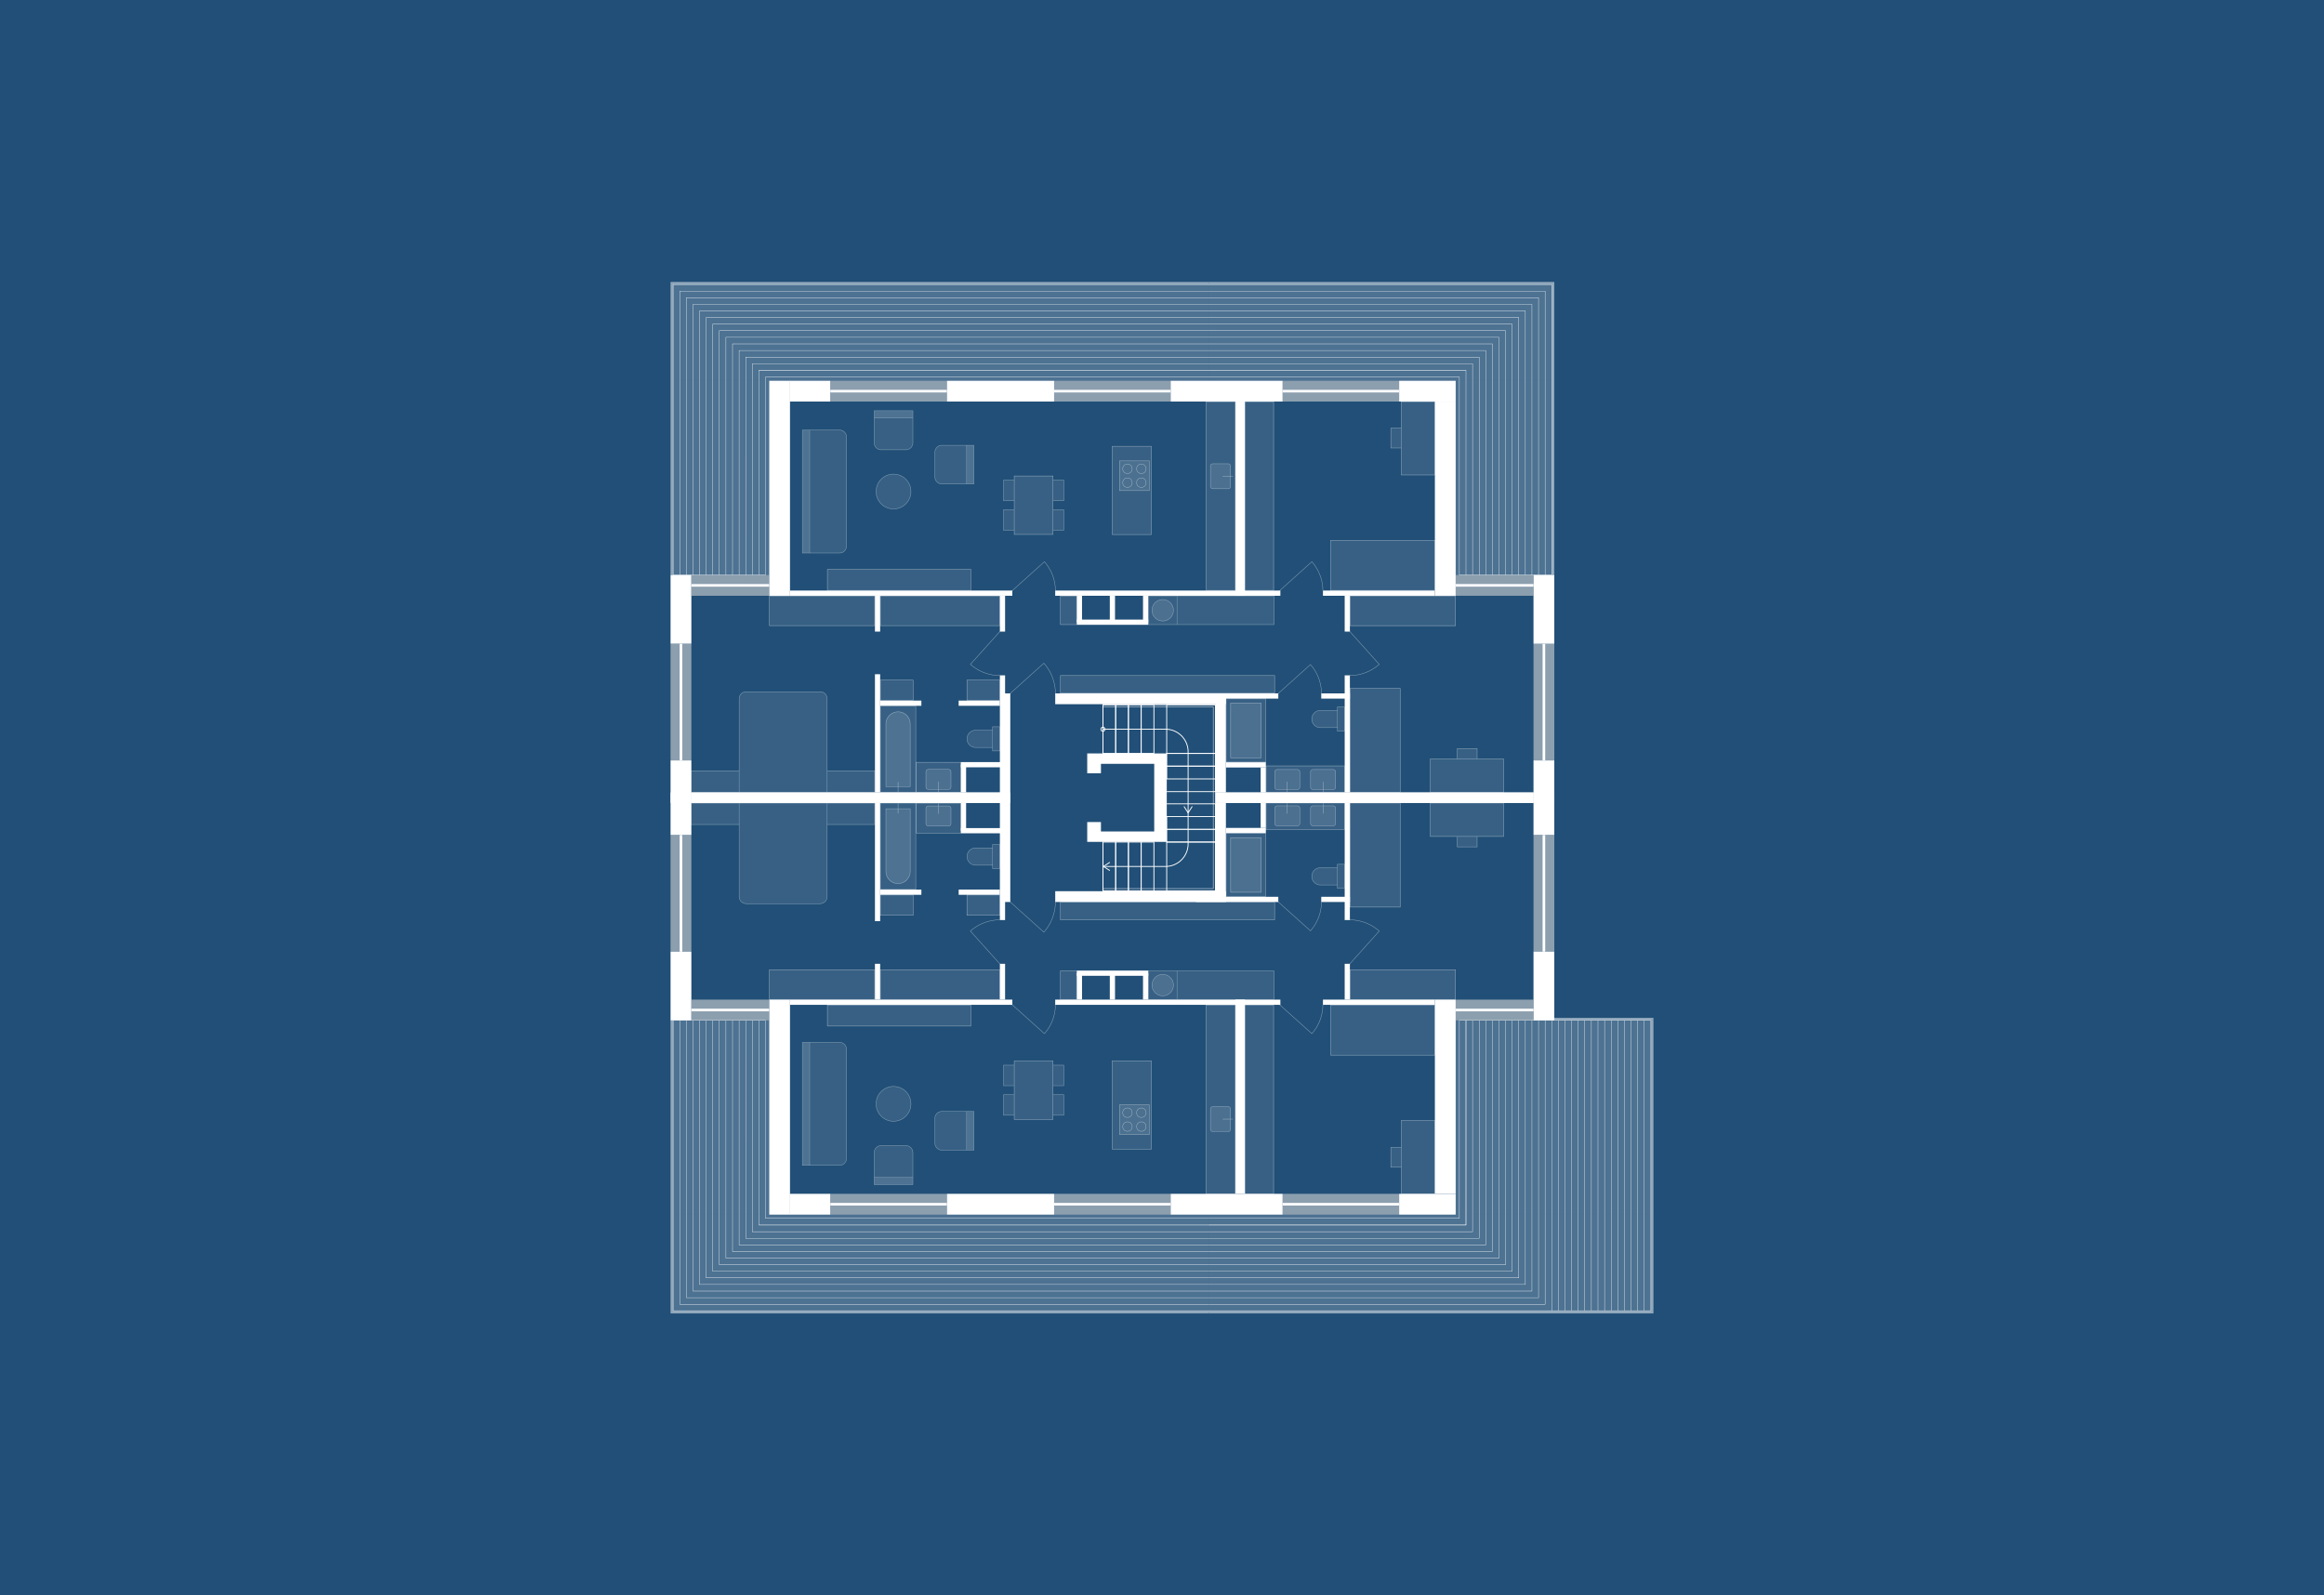 <svg id="A_6NP" data-name="A/6NP" xmlns="http://www.w3.org/2000/svg" viewBox="0 0 1340 920">
  <g>
    <rect width="1340" height="920" fill="#214f77"/>
    <path d="M576.516,389.566a25.816,25.816,0,0,1-16.993-6.478l17.117-19.067" fill="none" stroke="#fff" stroke-miterlimit="10" stroke-width="0.25" opacity="0.5"/>
    <path d="M608.55,340.578a25.285,25.285,0,0,0-6.344-16.643l-18.675,16.765" fill="none" stroke="#fff" stroke-miterlimit="10" stroke-width="0.25" opacity="0.5"/>
    <path d="M608.567,399.974a26.618,26.618,0,0,0-6.679-17.521L582.228,400.102" fill="none" stroke="#fff" stroke-miterlimit="10" stroke-width="0.25" opacity="0.5"/>
    <path d="M778.268,389.566a25.816,25.816,0,0,0,16.993-6.478l-17.117-19.067" fill="none" stroke="#fff" stroke-miterlimit="10" stroke-width="0.25" opacity="0.5"/>
    <path d="M762.758,340.578a25.285,25.285,0,0,0-6.344-16.643l-18.675,16.765" fill="none" stroke="#fff" stroke-miterlimit="10" stroke-width="0.25" opacity="0.5"/>
    <path d="M761.949,399.869a25.285,25.285,0,0,0-6.344-16.643l-18.675,16.765" fill="none" stroke="#fff" stroke-miterlimit="10" stroke-width="0.25" opacity="0.5"/>
    <rect x="711.876" y="494.962" width="3" height="47.363" transform="translate(1232.019 -194.732) rotate(90)" fill="#fff"/>
    <rect x="793.573" y="545.681" width="3" height="64.532" transform="translate(1373.02 -217.126) rotate(90)" fill="#fff"/>
    <rect x="671.838" y="513.033" width="3" height="129.828" transform="translate(95.391 1251.285) rotate(-90)" fill="#fff"/>
    <rect x="518.108" y="513.849" width="3" height="128.197" transform="translate(-58.339 1097.555) rotate(-90)" fill="#fff"/>
    <rect x="775.337" y="555.777" width="3" height="20.67" transform="translate(1553.674 1132.224) rotate(180)" fill="#fff"/>
    <rect x="659.056" y="561.202" width="3" height="15.245" transform="translate(1321.111 1137.649) rotate(180)" fill="#fff"/>
    <rect x="639.907" y="561.202" width="3" height="15.245" transform="translate(1282.813 1137.649) rotate(180)" fill="#fff"/>
    <rect x="620.885" y="561.202" width="3" height="15.245" transform="translate(1244.771 1137.649) rotate(180)" fill="#fff"/>
    <rect x="576.524" y="555.777" width="3" height="20.67" transform="translate(1156.047 1132.224) rotate(180)" fill="#fff"/>
    <rect x="504.488" y="555.777" width="3" height="20.67" transform="translate(1011.976 1132.224) rotate(180)" fill="#fff"/>
    <rect x="517.871" y="502.616" width="3" height="23.766" transform="translate(4.872 1033.87) rotate(-90)" fill="#fff"/>
    <rect x="563.141" y="502.616" width="3" height="23.766" transform="translate(50.142 1079.139) rotate(-90)" fill="#fff"/>
    <rect x="504.488" y="463.025" width="3" height="68.172" transform="translate(1011.976 994.222) rotate(180)" fill="#fff"/>
    <rect x="639.97" y="540.617" width="3" height="41.17" transform="translate(80.268 1202.673) rotate(-90)" fill="#fff"/>
    <rect x="554.048" y="463.025" width="3" height="16.003" transform="translate(1111.096 942.052) rotate(180)" fill="#fff"/>
    <rect x="564.311" y="467.265" width="3" height="23.525" transform="translate(1044.838 -86.783) rotate(90)" fill="#fff"/>
    <rect x="768.58" y="510.387" width="3" height="16.514" transform="translate(1288.724 -251.436) rotate(90)" fill="#fff"/>
    <rect x="716.871" y="467.4" width="3" height="23.043" transform="translate(1197.292 -239.45) rotate(90)" fill="#fff"/>
    <rect x="726.892" y="462.975" width="3" height="14.446" transform="translate(1456.785 940.396) rotate(180)" fill="#fff"/>
    <rect x="775.337" y="462.975" width="3" height="67.583" transform="translate(1553.674 993.534) rotate(180)" fill="#fff"/>
    <g>
      <rect x="476.952" y="579.447" width="82.962" height="12.356" fill="#fff" opacity="0.1"/>
      <g opacity="0.5">
        <path d="M559.664,579.697v11.856H477.202V579.697h82.461m.25-.25H476.952v12.356h82.961V579.447Z" fill="#fff"/>
      </g>
    </g>
    <g>
      <rect x="443.509" y="559.096" width="60.979" height="17.34" fill="#fff" opacity="0.1"/>
      <g opacity="0.5">
        <path d="M504.238,559.346v16.84h-60.479V559.346h60.479m.25-.25h-60.979v17.34h60.979V559.096Z" fill="#fff"/>
      </g>
    </g>
    <g>
      <rect x="507.488" y="559.096" width="69.036" height="17.34" fill="#fff" opacity="0.1"/>
      <g opacity="0.5">
        <path d="M576.273,559.346v16.84H507.738V559.346h68.535m.25-.25H507.488v17.34h69.035V559.096Z" fill="#fff"/>
      </g>
    </g>
    <g>
      <rect x="507.488" y="515.999" width="19.106" height="11.948" fill="#fff" opacity="0.1"/>
      <g opacity="0.5">
        <path d="M526.344,516.249V527.697h-18.606V516.249h18.606m.25-.25h-19.106V527.947h19.106V515.999Z" fill="#fff"/>
      </g>
    </g>
    <g>
      <rect x="557.417" y="515.999" width="19.106" height="11.948" fill="#fff" opacity="0.1"/>
      <g opacity="0.5">
        <path d="M576.273,516.249V527.697h-18.606V516.249h18.606m.25-.25h-19.106V527.947h19.106V515.999Z" fill="#fff"/>
      </g>
    </g>
    <g>
      <rect x="607.745" y="563.293" width="16.734" height="9.553" transform="translate(1184.182 -48.043) rotate(90)" fill="#fff" opacity="0.1"/>
      <g opacity="0.5">
        <path d="M620.639,559.952v16.234h-9.053V559.952h9.053m.25-.25h-9.553v16.734h9.553V559.702Z" fill="#fff"/>
      </g>
    </g>
    <g>
      <rect x="611.332" y="520.144" width="123.73" height="10.415" fill="#fff" opacity="0.1"/>
      <g opacity="0.5">
        <path d="M734.812,520.394v9.915H611.582v-9.915H734.812m.25-.25H611.332v10.415H735.062V520.144Z" fill="#fff"/>
      </g>
    </g>
    <g>
      <rect x="706.85" y="480.421" width="23.043" height="36.723" fill="#fff" opacity="0.1"/>
      <g opacity="0.5">
        <path d="M707.1,480.671l22.543,0v36.223l-22.543,0V480.671m-.25-.25v36.723l23.043,0V480.421l-23.043,0Z" fill="#fff"/>
      </g>
    </g>
    <g>
      <rect x="649.326" y="625.458" width="109.048" height="17.027" transform="translate(1337.821 -69.879) rotate(90)" fill="#fff" opacity="0.1"/>
      <g opacity="0.5">
        <path d="M695.586,579.697l16.526,0V688.245H695.586V579.697m-.25-.25V688.495h17.026V579.447l-17.026,0Z" fill="#fff"/>
      </g>
    </g>
    <g>
      <rect x="671.443" y="625.458" width="109.048" height="17.027" transform="translate(1359.938 -91.996) rotate(90)" fill="#fff" opacity="0.1"/>
      <g opacity="0.5">
        <path d="M717.704,579.697l16.526,0V688.245H717.704V579.697m-.25-.25V688.495H734.48V579.447l-17.026,0Z" fill="#fff"/>
      </g>
    </g>
    <g>
      <rect x="767.115" y="579.447" width="60.224" height="29.117" transform="matrix(-1, 0, 0, -1, 1594.454, 1188.011)" fill="#fff" opacity="0.1"/>
      <g opacity="0.5">
        <path d="M767.365,579.697l59.724 0v28.617l-59.724-0V579.697m-.25-.25v29.117l60.224 0V579.447l-60.224-0Z" fill="#fff"/>
      </g>
    </g>
    <g>
      <rect x="762.784" y="478.529" width="60.224" height="29.117" transform="translate(299.808 1285.982) rotate(-90)" fill="#fff" opacity="0.1"/>
      <g opacity="0.5">
        <path d="M778.587,463.225l28.617,0v59.724H778.587l0-59.724m-.25-.25-0,60.224h29.117V462.975l-29.117,0Z" fill="#fff"/>
      </g>
    </g>
    <g>
      <rect x="778.337" y="559.075" width="61.002" height="17.372" fill="#fff" opacity="0.1"/>
      <g opacity="0.5">
        <path d="M778.587,559.325l60.502,0V576.197l-60.502,0V559.325m-.25-.25v17.372l61.002,0V559.075l-61.002,0Z" fill="#fff"/>
      </g>
    </g>
    <g>
      <path d="M710.838,645.477H709.62v5.71a1.502,1.502,0,0,1-1.5,1.5l-8.798,0a1.502,1.502,0,0,1-1.5-1.5V639.517a1.502,1.502,0,0,1,1.5-1.5H708.12a1.502,1.502,0,0,1,1.5,1.5v5.71h1.218a.125.125,0,0,1,0,.25ZM709.37,639.517a1.25,1.25,0,0,0-1.25-1.25h-8.798a1.25,1.25,0,0,0-1.25,1.25v11.67a1.25,1.25,0,0,0,1.25,1.25l8.798,0a1.25,1.25,0,0,0,1.25-1.25V645.477h-4.277a.125.125,0,0,1,0-.25H709.37Z" fill="#fff" opacity="0.5"/>
      <rect x="698.072" y="638.267" width="11.298" height="14.17" rx="1.25" fill="#fff" opacity="0.1"/>
    </g>
    <rect x="675.784" y="488.041" width="56.131" height="6" transform="translate(212.809 1194.891) rotate(-90)" fill="#fff"/>
    <rect x="608.442" y="513.926" width="98.408" height="6.218" fill="#fff"/>
    <polygon points="579.524 520.144 579.524 530.559 576.524 530.559 576.524 463.025 398.637 463.025 398.637 457.025 582.509 457.025 582.509 463.025 582.524 463.025 582.524 520.144 579.524 520.144" fill="#fff"/>
    <rect x="659.121" y="629.686" width="111.989" height="5.511" transform="translate(1347.557 -82.674) rotate(90)" fill="#fff"/>
    <rect x="700.85" y="456.975" width="183.351" height="6" fill="#fff"/>
    <rect x="386.637" y="457.025" width="12" height="24.475" fill="#fff"/>
    <rect x="386.637" y="548.777" width="12" height="39.66" fill="#fff"/>
    <rect x="443.509" y="576.436" width="12" height="124" fill="#fff"/>
    <rect x="461.036" y="682.694" width="12" height="23.484" transform="translate(1161.472 227.4) rotate(90)" fill="#fff"/>
    <rect x="570.871" y="663.5" width="12" height="61.872" transform="translate(1271.307 117.565) rotate(90)" fill="#fff"/>
    <rect x="701.267" y="662.133" width="12" height="64.606" transform="translate(1401.704 -12.831) rotate(90)" fill="#fff"/>
    <rect x="817.033" y="678.13" width="12" height="32.612" transform="translate(1517.47 -128.597) rotate(90)" fill="#fff"/>
    <rect x="827.339" y="576.447" width="12" height="111.989" transform="translate(1666.678 1264.883) rotate(180)" fill="#fff"/>
    <rect x="884.201" y="548.734" width="12" height="39.713" transform="translate(1780.402 1137.181) rotate(180)" fill="#fff"/>
    <rect x="884.201" y="456.975" width="12" height="24.52" transform="translate(1780.402 938.47) rotate(180)" fill="#fff"/>
    <g>
      <rect x="386.637" y="481.5" width="12" height="67.277" fill="#d3d3d3" opacity="0.6"/>
      <rect x="358.999" y="514.388" width="67.277" height="1.5" transform="translate(-122.501 907.775) rotate(-90)" fill="#fff"/>
    </g>
    <g>
      <rect x="415.073" y="560" width="12" height="44.872" transform="translate(1003.509 161.363) rotate(90)" fill="#d3d3d3" opacity="0.6"/>
      <rect x="398.637" y="581.686" width="44.872" height="1.5" fill="#fff"/>
    </g>
    <g>
      <rect x="506.356" y="660.858" width="12" height="67.157" transform="translate(1206.793 182.08) rotate(90)" fill="#d3d3d3" opacity="0.6"/>
      <rect x="478.778" y="693.686" width="67.157" height="1.5" fill="#fff"/>
    </g>
    <g>
      <rect x="635.386" y="660.858" width="12" height="67.157" transform="translate(1335.822 53.051) rotate(90)" fill="#d3d3d3" opacity="0.6"/>
      <rect x="607.807" y="693.686" width="67.157" height="1.5" fill="#fff"/>
    </g>
    <g>
      <rect x="767.149" y="660.858" width="12" height="67.157" transform="translate(1467.585 -78.713) rotate(90)" fill="#d3d3d3" opacity="0.6"/>
      <rect x="739.571" y="693.686" width="67.157" height="1.5" fill="#fff"/>
    </g>
    <g>
      <rect x="855.77" y="560.016" width="12" height="44.862" transform="translate(1444.217 -279.323) rotate(90)" fill="#d3d3d3" opacity="0.6"/>
      <rect x="839.339" y="581.697" width="44.862" height="1.5" fill="#fff"/>
    </g>
    <g>
      <rect x="884.201" y="481.495" width="12" height="67.239" fill="#d3d3d3" opacity="0.6"/>
      <rect x="856.581" y="514.365" width="67.239" height="1.5" transform="translate(375.086 1405.315) rotate(-90)" fill="#fff"/>
    </g>
    <g>
      <path d="M484.049,601.211H466.977l0,70.67h17.071a3.896,3.896,0,0,0,3.914-3.868l0-62.934A3.895,3.895,0,0,0,484.049,601.211Z" fill="#fff" opacity="0.1"/>
      <rect x="462.777" y="601.211" width="3.95" height="70.67" fill="#fff" opacity="0.2"/>
      <path d="M484.049,600.961H462.527v.25l0,70.67v.25h21.521a4.146,4.146,0,0,0,4.164-4.118l0-62.934A4.146,4.146,0,0,0,484.049,600.961ZM466.727,671.88h-3.95l0-70.67h3.95Zm21.235-3.868a3.896,3.896,0,0,1-3.914,3.868H466.977l0-70.67h17.071a3.895,3.895,0,0,1,3.914,3.868Z" fill="#fff" opacity="0.5"/>
    </g>
    <g>
      <path d="M543.097,663.094l14.125,0,0-22.055-14.125,0a3.896,3.896,0,0,0-3.914,3.868l0,14.319A3.895,3.895,0,0,0,543.097,663.094Z" fill="#fff" opacity="0.1"/>
      <rect x="557.473" y="641.039" width="3.95" height="22.055" fill="#fff" opacity="0.2"/>
      <path d="M543.097,663.344l18.576,0v-.25l0-22.055v-.25l-18.576,0a4.146,4.146,0,0,0-4.164,4.118l0,14.319A4.146,4.146,0,0,0,543.097,663.344Zm14.375-22.305h3.95l0,22.055h-3.95Zm-18.29,3.868a3.896,3.896,0,0,1,3.914-3.868l14.125,0,0,22.055-14.125,0a3.895,3.895,0,0,1-3.914-3.868Z" fill="#fff" opacity="0.5"/>
    </g>
    <g>
      <path d="M504.168,664.675l0,14.125,22.055,0,0-14.125a3.896,3.896,0,0,0-3.868-3.914l-14.319,0A3.895,3.895,0,0,0,504.168,664.675Z" fill="#fff" opacity="0.1"/>
      <rect x="504.168" y="679.05" width="22.055" height="3.95" fill="#fff" opacity="0.2"/>
      <path d="M503.918,664.675l0,18.576h.25l22.055,0h.25l0-18.576a4.146,4.146,0,0,0-4.118-4.164l-14.319,0A4.146,4.146,0,0,0,503.918,664.675Zm22.305,14.375v3.95l-22.055,0,0-3.95Zm-3.868-18.29a3.896,3.896,0,0,1,3.868,3.914l0,14.125-22.055,0,0-14.125a3.895,3.895,0,0,1,3.868-3.914Z" fill="#fff" opacity="0.5"/>
    </g>
    <g>
      <g opacity="0.5">
        <path d="M515.195,626.627a9.918,9.918,0,1,1-9.918,9.918,9.919,9.919,0,0,1,9.918-9.918m0-.25a10.168,10.168,0,1,0,10.168,10.168,10.18,10.18,0,0,0-10.168-10.168Z" fill="#fff"/>
      </g>
      <circle cx="515.195" cy="636.546" r="9.918" fill="#fff" opacity="0.1"/>
    </g>
    <g>
      <polyline points="388.137 700.415 443.509 700.415 443.509 588.436 388.137 588.436" fill="#fff" opacity="0.2"/>
      <polyline points="388.137 700.415 388.137 755.909 697.119 755.909 697.119 700.415" fill="#fff" opacity="0.2"/>
      <g opacity="0.5">
        <polygon points="697.12 755.909 388.137 755.909 388.137 588.436 386.637 588.436 386.637 755.909 386.637 757.409 388.137 757.409 697.12 757.409 697.12 755.909" fill="#fff"/>
      </g>
    </g>
    <g>
      <polyline points="951.863 700.415 839.34 700.415 839.34 588.436 951.863 588.436" fill="#fff" opacity="0.2"/>
      <polyline points="951.863 700.415 951.863 755.909 697.12 755.909 697.12 700.415" fill="#fff" opacity="0.2"/>
      <g opacity="0.5">
        <polygon points="697.12 755.909 951.863 755.909 951.863 588.436 953.363 588.436 953.363 755.909 953.363 757.409 951.863 757.409 697.12 757.409 697.12 755.909" fill="#fff"/>
      </g>
      <g opacity="0.5">
        <polyline points="953.363 588.447 896.201 588.447 896.201 586.947 953.363 586.947" fill="#fff"/>
      </g>
    </g>
    <g>
      <polygon points="607.284 614.369 613.221 614.369 613.221 625.943 607.284 625.943 607.284 626.193 613.221 626.193 613.471 626.193 613.471 625.943 613.471 614.369 613.471 614.119 613.221 614.119 607.284 614.119 607.284 614.369" fill="#fff" opacity="0.5"/>
      <rect x="584.689" y="611.699" width="22.596" height="33.957" transform="translate(1191.973 1257.354) rotate(180)" fill="#fff" opacity="0.1"/>
      <g opacity="0.1">
        <rect x="607.284" y="631.411" width="5.936" height="11.574" transform="translate(1220.505 1274.397) rotate(180)" fill="#fff"/>
      </g>
      <g opacity="0.5">
        <path d="M607.034,611.948V645.406h-22.096V611.948h22.096m.25-.25h-22.596V645.656h22.596V611.698Z" fill="#fff"/>
      </g>
      <polygon points="607.284 631.411 613.221 631.411 613.221 642.986 607.284 642.986 607.284 643.236 613.221 643.236 613.471 643.236 613.471 642.986 613.471 631.411 613.471 631.161 613.221 631.161 607.284 631.161 607.284 631.411" fill="#fff" opacity="0.5"/>
      <g opacity="0.1">
        <rect x="607.284" y="614.369" width="5.936" height="11.574" transform="translate(1220.505 1240.312) rotate(180)" fill="#fff"/>
      </g>
      <polygon points="584.689 642.986 578.752 642.986 578.752 631.411 584.689 631.411 584.689 631.161 578.752 631.161 578.502 631.161 578.502 631.411 578.502 642.986 578.502 643.236 578.752 643.236 584.689 643.236 584.689 642.986" fill="#fff" opacity="0.5"/>
      <g opacity="0.1">
        <rect x="578.752" y="614.369" width="5.936" height="11.574" fill="#fff"/>
      </g>
      <polygon points="584.689 625.943 578.752 625.943 578.752 614.369 584.689 614.369 584.689 614.119 578.752 614.119 578.502 614.119 578.502 614.369 578.502 625.943 578.502 626.193 578.752 626.193 584.689 626.193 584.689 625.943" fill="#fff" opacity="0.5"/>
      <g opacity="0.1">
        <rect x="578.752" y="631.411" width="5.936" height="11.574" fill="#fff"/>
      </g>
    </g>
    <g>
      <rect x="627.005" y="625.79" width="51.143" height="22.817" transform="translate(15.378 1289.775) rotate(-90)" fill="#fff" opacity="0.1"/>
      <g opacity="0.5">
        <path d="M663.735,611.877v50.643H641.418V611.877h22.317m.25-.25H641.168v51.143h22.817V611.627Z" fill="#fff"/>
      </g>
    </g>
    <g>
      <rect x="645.509" y="637.075" width="17.162" height="17.162" transform="translate(1299.746 -8.434) rotate(90)" fill="#fff" opacity="0.1"/>
      <g>
        <circle cx="650.082" cy="641.654" r="2.718" fill="none" stroke="#fff" stroke-miterlimit="10" stroke-width="0.25" opacity="0.5"/>
        <circle cx="650.082" cy="649.658" r="2.718" fill="none" stroke="#fff" stroke-miterlimit="10" stroke-width="0.25" opacity="0.5"/>
        <circle cx="658.098" cy="641.654" r="2.718" fill="none" stroke="#fff" stroke-miterlimit="10" stroke-width="0.25" opacity="0.5"/>
        <circle cx="658.098" cy="649.658" r="2.718" fill="none" stroke="#fff" stroke-miterlimit="10" stroke-width="0.25" opacity="0.5"/>
      </g>
      <g opacity="0.5">
        <path d="M662.797,654.363V636.949H645.383v17.414Zm-.252-17.162V654.111H645.635V637.201Z" fill="#fff"/>
      </g>
    </g>
    <g>
      <g>
        <rect x="796.334" y="657.49" width="42.507" height="19.504" transform="matrix(0, 1, -1, 0, 1484.829, -150.345)" fill="#fff" opacity="0.1"/>
        <g opacity="0.5">
          <path d="M827.089,646.239v42.007l-19.004,0V646.239h19.004m.25-.25H807.835V688.495l19.504,0V645.989Z" fill="#fff"/>
        </g>
      </g>
      <g>
        <rect x="799.162" y="664.439" width="11.457" height="5.888" transform="translate(1472.275 -137.507) rotate(90)" fill="#fff" opacity="0.1"/>
        <polyline points="807.835 673.112 801.947 673.112 801.947 661.655 807.835 661.655" fill="none" stroke="#fff" stroke-miterlimit="10" stroke-width="0.25" opacity="0.5"/>
      </g>
    </g>
    <g>
      <g>
        <rect x="824.574" y="462.975" width="42.507" height="19.504" fill="#fff" opacity="0.1"/>
        <g opacity="0.5">
          <path d="M824.824,463.225l42.006,0v19.004l-42.006,0V463.225m-.25-.25v19.504l42.506,0V462.975l-42.506,0Z" fill="#fff"/>
        </g>
      </g>
      <g>
        <rect x="840.24" y="482.48" width="11.457" height="5.888" fill="#fff" opacity="0.1"/>
        <polyline points="851.698 482.48 851.698 488.368 840.24 488.368 840.24 482.48" fill="none" stroke="#fff" stroke-miterlimit="10" stroke-width="0.25" opacity="0.5"/>
      </g>
    </g>
    <g>
      <g>
        <path d="M426.324,516.985V463.28H476.801v53.705a3.936,3.936,0,0,1-3.868,3.992H430.192A3.936,3.936,0,0,1,426.324,516.985Z" fill="#fff" opacity="0.1"/>
        <path d="M477.051,463.025v53.96a4.189,4.189,0,0,1-4.118,4.247H430.192a4.189,4.189,0,0,1-4.118-4.247V463.025m.25,0H476.801M472.933,520.977a3.936,3.936,0,0,0,3.868-3.992V463.28H426.324v53.705a3.936,3.936,0,0,0,3.868,3.992Z" fill="#fff" opacity="0.5"/>
      </g>
      <polygon points="477.641 475.311 504.233 475.311 504.233 463.3 477.641 463.3 477.307 463.3 477.051 463.3 477.051 463.025 504.488 463.025 504.488 475.586 477.051 475.586 477.051 475.311 477.307 475.311 477.641 475.311" fill="#fff" opacity="0.5"/>
      <polygon points="425.484 463.3 398.765 463.3 398.765 475.311 425.484 475.311 425.818 475.311 426.074 475.311 426.074 475.586 398.509 475.586 398.509 463.025 426.074 463.025 426.074 463.3 425.818 463.3 425.484 463.3" fill="#fff" opacity="0.5"/>
      <rect x="477.051" y="463.3" width="27.182" height="12.011" transform="translate(981.284 938.61) rotate(180)" fill="#fff" opacity="0.1"/>
      <rect x="398.765" y="463.3" width="27.309" height="12.011" transform="translate(824.839 938.61) rotate(180)" fill="#fff" opacity="0.1"/>
    </g>
    <g>
      <rect x="744.884" y="447.983" width="15.461" height="45.445" transform="translate(281.904 1223.318) rotate(-90)" fill="#fff" opacity="0.1"/>
      <g opacity="0.5">
        <path d="M775.087,463.225l-0,14.961H730.142l0-14.961h44.945m.25-.25H729.893l-0,15.461h45.445l0-15.461Z" fill="#fff"/>
      </g>
    </g>
    <g>
      <path d="M763.011,463.223v1.343h5.71a1.502,1.502,0,0,1,1.5,1.5v8.798a1.502,1.502,0,0,1-1.5,1.5H757.051a1.502,1.502,0,0,1-1.5-1.5l0-8.798a1.502,1.502,0,0,1,1.5-1.5l5.71,0v-1.343h.25ZM757.051,464.816a1.25,1.25,0,0,0-1.25,1.25l0,8.798a1.25,1.25,0,0,0,1.25,1.25h11.67a1.25,1.25,0,0,0,1.25-1.25v-8.798a1.25,1.25,0,0,0-1.25-1.25h-5.71v4.277a.125.125,0,0,1-.25,0v-4.277Z" fill="#fff" opacity="0.5"/>
      <rect x="757.237" y="463.38" width="11.298" height="14.17" rx="1.25" transform="translate(292.421 1233.351) rotate(-90)" fill="#fff" opacity="0.1"/>
    </g>
    <g>
      <path d="M742.353,463.223v1.343h5.71a1.502,1.502,0,0,1,1.5,1.5v8.798a1.502,1.502,0,0,1-1.5,1.5H736.393a1.502,1.502,0,0,1-1.5-1.5v-8.798a1.502,1.502,0,0,1,1.5-1.5l5.71,0v-1.343h.25Zm-5.96,1.593a1.25,1.25,0,0,0-1.25,1.25v8.798a1.25,1.25,0,0,0,1.25,1.25H748.063a1.25,1.25,0,0,0,1.25-1.25v-8.798a1.25,1.25,0,0,0-1.25-1.25H742.353l0,4.277a.125.125,0,0,1-.25,0l0-4.277Z" fill="#fff" opacity="0.5"/>
      <rect x="736.579" y="463.38" width="11.298" height="14.17" rx="1.25" transform="translate(271.763 1212.692) rotate(-90)" fill="#fff" opacity="0.1"/>
    </g>
    <g>
      <rect x="532.363" y="458.841" width="17.473" height="25.896" transform="translate(69.308 1012.887) rotate(-90)" fill="#fff" opacity="0.1"/>
      <g opacity="0.5">
        <path d="M528.401,463.303l25.396,0v16.973l-25.396,0V463.303m-.25-.25v17.473l25.896,0v-17.473l-25.896,0Z" fill="#fff"/>
      </g>
    </g>
    <g>
      <path d="M541.224,463.302v1.343h5.71a1.502,1.502,0,0,1,1.5,1.5v8.798a1.502,1.502,0,0,1-1.5,1.5H535.264a1.502,1.502,0,0,1-1.5-1.5l0-8.798a1.502,1.502,0,0,1,1.5-1.5h5.71V463.302h.25Zm-5.96,1.593a1.25,1.25,0,0,0-1.25,1.25l0,8.798a1.25,1.25,0,0,0,1.25,1.25h11.67a1.25,1.25,0,0,0,1.25-1.25v-8.798a1.25,1.25,0,0,0-1.25-1.25h-5.71v4.277a.125.125,0,1,1-.25,0v-4.277Z" fill="#fff" opacity="0.5"/>
      <rect x="535.45" y="463.459" width="11.298" height="14.17" rx="1.25" transform="translate(70.555 1011.643) rotate(-90)" fill="#fff" opacity="0.1"/>
    </g>
    <g>
      <path d="M528.151,463.025l0,49.974-20.663,0,0-49.974Zm-20.406,49.716,20.148,0,0-49.459-9.946,0v2.958h6.988l0,36.297a7.116,7.116,0,1,1-14.232,0l0-36.297,6.987,0v-2.958h-9.945Zm10.074-43.646a.129.129,0,0,1-.129-.129l0-2.468-6.729,0,0,36.039a6.858,6.858,0,1,0,13.717,0l0-36.039h-6.73v2.468A.129.129,0,0,1,517.819,469.095Z" fill="#fff" opacity="0.5"/>
      <path d="M527.894,463.282l0,49.459-20.148,0,0-49.459Zm-16.932,39.255a6.858,6.858,0,0,0,13.717,0l0-36.039-13.717,0Z" fill="#fff" opacity="0.1"/>
      <path d="M517.616,466.498h.407a6.655,6.655,0,0,1,6.655,6.655v36.243a0,0,0,0,1,0,0H510.961a0,0,0,0,1,0,0v-36.243a6.655,6.655,0,0,1,6.655-6.655Z" transform="translate(1035.639 975.894) rotate(-180)" fill="#fff" opacity="0.2"/>
    </g>
    <g>
      <g opacity="0.5">
        <path d="M771.005,500.515v9.7h-9.65a4.85,4.85,0,0,1,0-9.7h9.65m.25-.25h-9.9a5.1,5.1,0,0,0,0,10.2h9.9v-10.2Z" fill="#fff"/>
      </g>
      <g opacity="0.5">
        <polygon points="775.337 498.282 771.007 498.282 771.007 500.265 771.257 500.265 771.257 498.532 775.087 498.532 775.087 512.199 771.257 512.199 771.257 510.465 771.007 510.465 771.007 512.449 775.337 512.449 775.337 498.282 775.337 498.282" fill="#fff"/>
      </g>
      <path d="M771.005,500.515v9.7h-9.65a4.85,4.85,0,0,1,0-9.7h9.65" fill="#fff" opacity="0.1"/>
      <rect x="771.255" y="498.532" width="3.832" height="13.667" fill="#fff" opacity="0.1"/>
    </g>
    <g>
      <g opacity="0.5">
        <path d="M572.191,489.086l0,9.7h-9.65a4.85,4.85,0,0,1,0-9.7l9.65,0m.25-.25-9.9,0a5.1,5.1,0,0,0,0,10.2h9.9l0-10.2Z" fill="#fff"/>
      </g>
      <g opacity="0.5">
        <polygon points="576.523 486.852 572.193 486.852 572.193 488.836 572.443 488.836 572.443 487.102 576.273 487.102 576.273 500.769 572.443 500.769 572.443 499.036 572.193 499.036 572.193 501.019 576.523 501.019 576.523 486.852 576.523 486.852" fill="#fff"/>
      </g>
      <path d="M572.191,489.086l0,9.7h-9.65a4.85,4.85,0,0,1,0-9.7l9.65,0" fill="#fff" opacity="0.1"/>
      <rect x="572.441" y="487.102" width="3.832" height="13.667" fill="#fff" opacity="0.1"/>
    </g>
    <g>
      <rect x="678.789" y="559.946" width="55.55" height="16.247" transform="translate(1413.127 1136.138) rotate(-180)" fill="#fff" opacity="0.1"/>
      <rect x="662.299" y="559.945" width="16.247" height="16.247" transform="translate(1340.844 1136.138) rotate(-180)" fill="#fff" opacity="0.1"/>
      <g opacity="0.5">
        <path d="M678.789,559.702h-16.733V576.436H678.789V559.702ZM662.299,576.193V559.945h16.247v16.247Z" fill="#fff"/>
      </g>
      <g opacity="0.5">
        <polygon points="734.622 559.702 678.789 559.702 678.789 559.945 734.338 559.946 734.338 576.193 678.789 576.193 678.789 576.436 734.622 576.436 734.622 559.702 734.622 559.702" fill="#fff"/>
      </g>
      <g opacity="0.5">
        <path d="M670.422,561.774a6.295,6.295,0,1,0,6.295,6.295,6.303,6.303,0,0,0-6.295-6.295Zm0,12.347a6.052,6.052,0,1,1,6.052-6.052,6.058,6.058,0,0,1-6.052,6.052Z" fill="#fff"/>
      </g>
      <circle cx="670.422" cy="568.069" r="6.052" fill="#fff" opacity="0.1"/>
    </g>
    <g>
      <rect x="709.468" y="482.904" width="17.806" height="31.756" fill="#fff" opacity="0.1"/>
      <g opacity="0.5">
        <path d="M709.718,483.154l17.306,0v31.256H709.718v-31.256m-.25-.25v31.756h17.806v-31.756l-17.806,0Z" fill="#fff"/>
      </g>
    </g>
    <g>
      <polyline points="894.712 755.819 697.125 755.819 697.125 755.909 697.114 755.909 697.114 755.819 388.137 755.819 388.137 588.436 391.937 588.436 391.937 752.109 697.114 752.109 391.937 752.109 391.937 588.436 395.737 588.436 395.737 748.309 697.114 748.309 395.737 748.309 395.737 588.436 399.547 588.436 399.547 744.499 697.114 744.499 399.547 744.499 399.547 588.436 403.347 588.436 403.347 740.699 697.114 740.699 403.347 740.699 403.347 588.436 407.147 588.436 407.147 736.899 697.114 736.899 407.147 736.899 407.147 588.436 410.957 588.436 410.957 733.089 697.114 733.089 410.957 733.089 410.957 588.436 414.757 588.436 414.757 729.289 697.114 729.289 414.757 729.289 414.757 588.436 418.557 588.436 418.557 725.489 697.114 725.489 418.557 725.489 418.557 588.436 422.367 588.436 422.367 721.679 697.114 721.679 422.367 721.679 422.367 588.436 426.167 588.436 426.167 717.879 697.114 717.879 426.167 717.879 426.167 588.436 429.967 588.436 429.977 702.659 429.977 714.079 697.114 714.079 429.977 714.079 429.977 702.659 429.967 588.436 433.777 588.436 433.777 710.269 697.114 710.269 433.777 710.269 433.777 588.436 437.577 588.436 437.577 706.469 697.114 706.469 697.114 706.374 437.577 706.374 437.577 588.436 441.387 588.436 441.387 702.564 697.114 702.564 697.125 702.564 841.462 702.564 841.462 588.436 845.272 588.436 845.272 706.374 697.125 706.374" fill="none" stroke="#fff" stroke-miterlimit="10" stroke-width="0.2"/>
      <line x1="898.522" y1="588.436" x2="898.522" y2="755.819" fill="none" stroke="#fff" stroke-miterlimit="10" stroke-width="0.2"/>
      <line x1="902.332" y1="588.436" x2="902.332" y2="755.819" fill="none" stroke="#fff" stroke-miterlimit="10" stroke-width="0.2"/>
      <line x1="906.142" y1="588.436" x2="906.142" y2="755.819" fill="none" stroke="#fff" stroke-miterlimit="10" stroke-width="0.2"/>
      <line x1="909.952" y1="588.436" x2="909.952" y2="755.819" fill="none" stroke="#fff" stroke-miterlimit="10" stroke-width="0.2"/>
      <line x1="913.762" y1="588.436" x2="913.762" y2="755.819" fill="none" stroke="#fff" stroke-miterlimit="10" stroke-width="0.2"/>
      <line x1="917.572" y1="588.436" x2="917.572" y2="755.819" fill="none" stroke="#fff" stroke-miterlimit="10" stroke-width="0.2"/>
      <line x1="921.383" y1="588.436" x2="921.383" y2="755.819" fill="none" stroke="#fff" stroke-miterlimit="10" stroke-width="0.2"/>
      <line x1="925.193" y1="588.436" x2="925.193" y2="755.819" fill="none" stroke="#fff" stroke-miterlimit="10" stroke-width="0.2"/>
      <line x1="929.003" y1="588.436" x2="929.003" y2="755.819" fill="none" stroke="#fff" stroke-miterlimit="10" stroke-width="0.2"/>
      <line x1="932.813" y1="588.436" x2="932.813" y2="755.819" fill="none" stroke="#fff" stroke-miterlimit="10" stroke-width="0.2"/>
      <line x1="936.623" y1="588.436" x2="936.623" y2="755.819" fill="none" stroke="#fff" stroke-miterlimit="10" stroke-width="0.2"/>
      <line x1="940.433" y1="588.436" x2="940.433" y2="755.819" fill="none" stroke="#fff" stroke-miterlimit="10" stroke-width="0.2"/>
      <line x1="944.243" y1="588.436" x2="944.243" y2="755.819" fill="none" stroke="#fff" stroke-miterlimit="10" stroke-width="0.2"/>
      <line x1="948.053" y1="588.436" x2="948.053" y2="755.819" fill="none" stroke="#fff" stroke-miterlimit="10" stroke-width="0.2"/>
      <polyline points="697.125 706.469 845.272 706.469 845.272 588.436 849.072 588.436 849.072 710.269 697.125 710.269 849.072 710.269 849.072 588.436 852.882 588.436 852.872 702.659 852.872 714.079 697.125 714.079 852.872 714.079 852.872 702.659 852.882 588.436 856.682 588.436 856.682 717.879 697.125 717.879 856.682 717.879 856.682 588.436 860.482 588.436 860.482 721.679 697.125 721.679 860.482 721.679 860.482 588.436 864.292 588.436 864.292 725.489 697.125 725.489 864.292 725.489 864.292 588.436 868.092 588.436 868.092 729.289 697.125 729.289 868.092 729.289 868.092 588.436 871.892 588.436 871.892 733.089 697.125 733.089 871.892 733.089 871.892 588.436 875.702 588.436 875.702 736.899 697.125 736.899 875.702 736.899 875.702 588.436 879.502 588.436 879.502 740.699 697.125 740.699 879.502 740.699 879.502 588.436 883.302 588.436 883.302 744.499 697.125 744.499 883.302 744.499 883.302 588.436 887.112 588.436 887.112 748.309 697.125 748.309 887.112 748.309 887.112 588.436 890.912 588.436 890.912 752.109 697.125 752.109 890.912 752.109 890.912 588.436 894.712 588.436 951.863 588.436 951.863 755.819 894.712 755.819 894.712 588.436" fill="none" stroke="#fff" stroke-miterlimit="10" stroke-width="0.2"/>
    </g>
    <path d="M576.516,530.434a25.816,25.816,0,0,0-16.993,6.478l17.117,19.067" fill="none" stroke="#fff" stroke-miterlimit="10" stroke-width="0.25" opacity="0.5"/>
    <path d="M608.55,579.422a25.285,25.285,0,0,1-6.344,16.643l-18.675-16.765" fill="none" stroke="#fff" stroke-miterlimit="10" stroke-width="0.25" opacity="0.5"/>
    <path d="M608.567,520.026a26.618,26.618,0,0,1-6.679,17.521L582.228,519.898" fill="none" stroke="#fff" stroke-miterlimit="10" stroke-width="0.25" opacity="0.5"/>
    <path d="M778.268,530.434a25.816,25.816,0,0,1,16.993,6.478l-17.117,19.067" fill="none" stroke="#fff" stroke-miterlimit="10" stroke-width="0.25" opacity="0.5"/>
    <path d="M762.758,579.422a25.285,25.285,0,0,1-6.344,16.643l-18.675-16.765" fill="none" stroke="#fff" stroke-miterlimit="10" stroke-width="0.25" opacity="0.5"/>
    <path d="M761.949,520.131a25.285,25.285,0,0,1-6.344,16.643l-18.675-16.765" fill="none" stroke="#fff" stroke-miterlimit="10" stroke-width="0.25" opacity="0.5"/>
    <rect x="711.876" y="377.675" width="3" height="47.363" transform="translate(312.019 1114.732) rotate(-90)" fill="#fff"/>
    <rect x="793.573" y="309.787" width="3" height="64.532" transform="translate(453.02 1137.126) rotate(-90)" fill="#fff"/>
    <rect x="671.838" y="277.139" width="3" height="129.828" transform="translate(1015.391 -331.285) rotate(90)" fill="#fff"/>
    <rect x="518.108" y="277.955" width="3" height="128.197" transform="translate(861.661 -177.555) rotate(90)" fill="#fff"/>
    <rect x="775.337" y="343.553" width="3" height="20.67" transform="translate(1553.674 707.776) rotate(180)" fill="#fff"/>
    <rect x="659.056" y="343.553" width="3" height="15.245" transform="translate(1321.111 702.351) rotate(180)" fill="#fff"/>
    <rect x="639.907" y="343.553" width="3" height="15.245" transform="translate(1282.813 702.351) rotate(180)" fill="#fff"/>
    <rect x="620.885" y="343.553" width="3" height="15.245" transform="translate(1244.771 702.351) rotate(180)" fill="#fff"/>
    <rect x="576.524" y="343.553" width="3" height="20.67" transform="translate(1156.047 707.776) rotate(180)" fill="#fff"/>
    <rect x="504.488" y="343.553" width="3" height="20.67" transform="translate(1011.976 707.776) rotate(180)" fill="#fff"/>
    <rect x="517.871" y="393.618" width="3" height="23.766" transform="translate(924.872 -113.87) rotate(90)" fill="#fff"/>
    <rect x="563.141" y="393.618" width="3" height="23.766" transform="translate(970.142 -159.139) rotate(90)" fill="#fff"/>
    <rect x="504.488" y="388.803" width="3" height="68.172" transform="translate(1011.976 845.778) rotate(180)" fill="#fff"/>
    <rect x="639.97" y="338.213" width="3" height="41.17" transform="translate(1000.268 -282.673) rotate(90)" fill="#fff"/>
    <rect x="554.048" y="440.973" width="3" height="16.003" transform="translate(1111.096 897.948) rotate(180)" fill="#fff"/>
    <rect x="564.311" y="429.21" width="3" height="23.525" transform="translate(124.838 1006.783) rotate(-90)" fill="#fff"/>
    <rect x="768.58" y="393.099" width="3" height="16.514" transform="translate(368.724 1171.436) rotate(-90)" fill="#fff"/>
    <rect x="716.871" y="429.558" width="3" height="23.043" transform="translate(277.292 1159.45) rotate(-90)" fill="#fff"/>
    <rect x="726.892" y="442.579" width="3" height="14.446" transform="translate(1456.785 899.604) rotate(180)" fill="#fff"/>
    <rect x="775.337" y="389.441" width="3" height="67.583" transform="translate(1553.674 846.466) rotate(180)" fill="#fff"/>
    <g>
      <rect x="476.952" y="328.197" width="82.962" height="12.356" fill="#fff" opacity="0.1"/>
      <g opacity="0.5">
        <path d="M559.664,328.447V340.303H477.202V328.447h82.461m.25-.25H476.952V340.553h82.961V328.197Z" fill="#fff"/>
      </g>
    </g>
    <g>
      <rect x="443.509" y="343.564" width="60.979" height="17.34" fill="#fff" opacity="0.1"/>
      <g opacity="0.5">
        <path d="M504.238,343.814v16.84l-60.479,0V343.814h60.479m.25-.25h-60.979v17.34l60.979,0V343.564Z" fill="#fff"/>
      </g>
    </g>
    <g>
      <rect x="507.488" y="343.564" width="69.036" height="17.34" fill="#fff" opacity="0.1"/>
      <g opacity="0.5">
        <path d="M576.273,343.814v16.84l-68.535,0V343.814h68.535m.25-.25H507.488v17.34l69.035,0V343.564Z" fill="#fff"/>
      </g>
    </g>
    <g>
      <rect x="507.488" y="392.053" width="19.106" height="11.948" fill="#fff" opacity="0.1"/>
      <g opacity="0.5">
        <path d="M526.344,392.303v11.448h-18.606V392.303h18.606m.25-.25h-19.106v11.948h19.106V392.053Z" fill="#fff"/>
      </g>
    </g>
    <g>
      <rect x="557.417" y="392.053" width="19.106" height="11.948" fill="#fff" opacity="0.1"/>
      <g opacity="0.5">
        <path d="M576.273,392.303v11.448h-18.606V392.303h18.606m.25-.25h-19.106v11.948h19.106V392.053Z" fill="#fff"/>
      </g>
    </g>
    <g>
      <rect x="607.745" y="347.154" width="16.734" height="9.553" transform="translate(264.182 968.043) rotate(-90)" fill="#fff" opacity="0.1"/>
      <g opacity="0.5">
        <path d="M620.639,343.814v16.234h-9.053V343.814h9.053m.25-.25h-9.553v16.734h9.553V343.564Z" fill="#fff"/>
      </g>
    </g>
    <g>
      <rect x="611.332" y="389.441" width="123.73" height="10.415" fill="#fff" opacity="0.1"/>
      <g opacity="0.5">
        <path d="M734.812,389.691v9.915H611.582v-9.915l123.23,0m.25-.25-123.73,0v10.415H735.062v-10.415Z" fill="#fff"/>
      </g>
    </g>
    <g>
      <rect x="706.85" y="402.856" width="23.043" height="36.723" fill="#fff" opacity="0.1"/>
      <g opacity="0.5">
        <path d="M729.643,403.106v36.223l-22.543,0V403.106l22.543,0m.25-.25-23.043,0V439.579l23.043,0V402.856Z" fill="#fff"/>
      </g>
    </g>
    <g>
      <rect x="649.326" y="277.516" width="109.048" height="17.027" transform="translate(417.821 989.879) rotate(-90)" fill="#fff" opacity="0.1"/>
      <g opacity="0.5">
        <path d="M712.113,231.755V340.303l-16.526,0V231.755l16.526,0m.25-.25-17.026,0V340.553l17.026,0V231.505Z" fill="#fff"/>
      </g>
    </g>
    <g>
      <rect x="671.443" y="277.516" width="109.048" height="17.027" transform="translate(439.938 1011.996) rotate(-90)" fill="#fff" opacity="0.1"/>
      <g opacity="0.5">
        <path d="M734.23,231.755V340.303l-16.526,0V231.755l16.526,0m.25-.25-17.026,0V340.553l17.026,0V231.505Z" fill="#fff"/>
      </g>
    </g>
    <g>
      <rect x="767.115" y="311.436" width="60.224" height="29.117" transform="matrix(-1, 0, 0, -1, 1594.455, 651.989)" fill="#fff" opacity="0.1"/>
      <g opacity="0.5">
        <path d="M827.089,311.686v28.617l-59.724 0V311.686l59.724-0m.25-.25-60.224 0v29.117l60.224-0V311.436Z" fill="#fff"/>
      </g>
    </g>
    <g>
      <rect x="762.784" y="412.354" width="60.224" height="29.117" transform="translate(1219.808 -365.983) rotate(90)" fill="#fff" opacity="0.1"/>
      <g opacity="0.5">
        <path d="M807.204,397.051v59.724h-28.617l-0-59.724h28.617m.25-.25H778.337l0,60.224h29.117V396.801Z" fill="#fff"/>
      </g>
    </g>
    <g>
      <rect x="778.337" y="343.553" width="61.002" height="17.372" fill="#fff" opacity="0.1"/>
      <g opacity="0.5">
        <path d="M839.089,343.803v16.872l-60.502,0V343.803l60.502,0m.25-.25-61.002,0v17.372l61.002,0V343.553Z" fill="#fff"/>
      </g>
    </g>
    <g>
      <path d="M710.838,274.523H709.62v-5.71a1.502,1.502,0,0,0-1.5-1.5l-8.798,0a1.502,1.502,0,0,0-1.5,1.5V280.483a1.502,1.502,0,0,0,1.5,1.5H708.12a1.502,1.502,0,0,0,1.5-1.5V274.773h1.218a.125.125,0,0,0,0-.25ZM709.37,280.483a1.25,1.25,0,0,1-1.25,1.25h-8.798a1.25,1.25,0,0,1-1.25-1.25V268.813a1.25,1.25,0,0,1,1.25-1.25l8.798,0a1.25,1.25,0,0,1,1.25,1.25v5.71h-4.277a.125.125,0,0,0,0,.25H709.37Z" fill="#fff" opacity="0.5"/>
      <rect x="698.072" y="267.563" width="11.298" height="14.17" rx="1.25" fill="#fff" opacity="0.1"/>
    </g>
    <rect x="675.784" y="425.959" width="56.131" height="6" transform="translate(1132.809 -274.891) rotate(90)" fill="#fff"/>
    <rect x="608.442" y="399.856" width="98.408" height="6.218" fill="#fff"/>
    <polygon points="579.524 399.856 579.524 389.441 576.524 389.441 576.524 456.975 398.637 456.975 398.637 462.975 582.509 462.975 582.509 456.975 582.524 456.975 582.524 399.856 579.524 399.856" fill="#fff"/>
    <rect x="659.121" y="284.803" width="111.989" height="5.511" transform="translate(427.557 1002.674) rotate(-90)" fill="#fff"/>
    <rect x="700.85" y="457.025" width="183.351" height="6" fill="#fff"/>
    <rect x="386.637" y="438.5" width="12" height="24.475" fill="#fff"/>
    <rect x="386.637" y="331.564" width="12" height="39.66" fill="#fff"/>
    <rect x="443.509" y="219.564" width="12" height="124" fill="#fff"/>
    <rect x="461.036" y="213.822" width="12" height="23.484" transform="translate(241.472 692.6) rotate(-90)" fill="#fff"/>
    <rect x="570.871" y="194.627" width="12" height="61.872" transform="translate(351.307 802.435) rotate(-90)" fill="#fff"/>
    <rect x="701.267" y="193.26" width="12" height="64.606" transform="translate(481.704 932.831) rotate(-90)" fill="#fff"/>
    <rect x="817.033" y="209.258" width="12" height="32.612" transform="translate(597.47 1048.597) rotate(-90)" fill="#fff"/>
    <rect x="827.339" y="231.564" width="12" height="111.989" transform="translate(1666.678 575.117) rotate(180)" fill="#fff"/>
    <rect x="884.201" y="331.553" width="12" height="39.713" transform="translate(1780.402 702.819) rotate(180)" fill="#fff"/>
    <rect x="884.201" y="438.505" width="12" height="24.52" transform="translate(1780.402 901.53) rotate(180)" fill="#fff"/>
    <g>
      <rect x="386.637" y="371.223" width="12" height="67.277" fill="#d3d3d3" opacity="0.6"/>
      <rect x="358.999" y="404.112" width="67.277" height="1.5" transform="translate(797.499 12.225) rotate(90)" fill="#fff"/>
    </g>
    <g>
      <rect x="415.073" y="315.127" width="12" height="44.872" transform="translate(83.509 758.637) rotate(-90)" fill="#d3d3d3" opacity="0.6"/>
      <rect x="398.637" y="336.814" width="44.872" height="1.5" fill="#fff"/>
    </g>
    <g>
      <rect x="506.356" y="191.985" width="12" height="67.157" transform="translate(286.793 737.92) rotate(-90)" fill="#d3d3d3" opacity="0.6"/>
      <rect x="478.778" y="224.814" width="67.157" height="1.5" fill="#fff"/>
    </g>
    <g>
      <rect x="635.386" y="191.985" width="12" height="67.157" transform="translate(415.822 866.949) rotate(-90)" fill="#d3d3d3" opacity="0.6"/>
      <rect x="607.807" y="224.814" width="67.157" height="1.5" fill="#fff"/>
    </g>
    <g>
      <rect x="767.149" y="191.985" width="12" height="67.157" transform="translate(547.585 998.713) rotate(-90)" fill="#d3d3d3" opacity="0.6"/>
      <rect x="739.571" y="224.814" width="67.157" height="1.5" fill="#fff"/>
    </g>
    <g>
      <rect x="855.77" y="315.122" width="12" height="44.862" transform="translate(524.217 1199.323) rotate(-90)" fill="#d3d3d3" opacity="0.6"/>
      <rect x="839.339" y="336.803" width="44.862" height="1.5" fill="#fff"/>
    </g>
    <g>
      <rect x="884.201" y="371.266" width="12" height="67.239" fill="#d3d3d3" opacity="0.6"/>
      <rect x="856.581" y="404.135" width="67.239" height="1.5" transform="translate(1295.086 -485.315) rotate(90)" fill="#fff"/>
    </g>
    <g>
      <path d="M484.049,318.789H466.977l0-70.67h17.071a3.896,3.896,0,0,1,3.914,3.868l0,62.934A3.895,3.895,0,0,1,484.049,318.789Z" fill="#fff" opacity="0.1"/>
      <rect x="462.777" y="248.12" width="3.95" height="70.67" fill="#fff" opacity="0.2"/>
      <path d="M484.049,319.039H462.527v-.25l0-70.67v-.25h21.521a4.146,4.146,0,0,1,4.164,4.118l0,62.934A4.146,4.146,0,0,1,484.049,319.039ZM466.727,248.12h-3.95l0,70.67h3.95Zm21.235,3.868a3.896,3.896,0,0,0-3.914-3.868H466.977l0,70.67h17.071a3.895,3.895,0,0,0,3.914-3.868Z" fill="#fff" opacity="0.5"/>
    </g>
    <g>
      <path d="M543.097,256.906l14.125,0,0,22.055-14.125,0a3.896,3.896,0,0,1-3.914-3.868l0-14.319A3.895,3.895,0,0,1,543.097,256.906Z" fill="#fff" opacity="0.1"/>
      <rect x="557.473" y="256.906" width="3.95" height="22.055" fill="#fff" opacity="0.2"/>
      <path d="M543.097,256.656l18.576,0v.25l0,22.055v.25l-18.576,0a4.146,4.146,0,0,1-4.164-4.118l0-14.319A4.146,4.146,0,0,1,543.097,256.656Zm14.375,22.305h3.95l0-22.055h-3.95Zm-18.29-3.868a3.896,3.896,0,0,0,3.914,3.868l14.125,0,0-22.055-14.125,0a3.895,3.895,0,0,0-3.914,3.868Z" fill="#fff" opacity="0.5"/>
    </g>
    <g>
      <path d="M504.168,255.325l0-14.125,22.055,0,0,14.125a3.896,3.896,0,0,1-3.868,3.914l-14.319,0A3.895,3.895,0,0,1,504.168,255.325Z" fill="#fff" opacity="0.1"/>
      <rect x="504.168" y="237" width="22.055" height="3.95" fill="#fff" opacity="0.2"/>
      <path d="M503.918,255.325l0-18.576h.25l22.055,0h.25l0,18.576a4.146,4.146,0,0,1-4.118,4.164l-14.319,0A4.146,4.146,0,0,1,503.918,255.325Zm22.305-14.375v-3.95l-22.055,0,0,3.95Zm-3.868,18.29a3.896,3.896,0,0,0,3.868-3.914l0-14.125-22.055,0,0,14.125a3.895,3.895,0,0,0,3.868,3.914Z" fill="#fff" opacity="0.5"/>
    </g>
    <g>
      <g opacity="0.5">
        <path d="M515.195,273.536a9.918,9.918,0,1,1-9.918,9.918,9.919,9.919,0,0,1,9.918-9.918m0-.25a10.168,10.168,0,1,0,10.168,10.168A10.18,10.18,0,0,0,515.195,273.286Z" fill="#fff"/>
      </g>
      <circle cx="515.195" cy="283.454" r="9.918" fill="#fff" opacity="0.1"/>
    </g>
    <g>
      <polyline points="388.137 219.585 443.509 219.585 443.509 331.564 388.137 331.564" fill="#fff" opacity="0.2"/>
      <polyline points="388.137 219.585 388.137 164.091 697.119 164.091 697.119 219.585" fill="#fff" opacity="0.2"/>
      <g opacity="0.5">
        <polygon points="697.12 164.091 388.137 164.091 388.137 331.564 386.637 331.564 386.637 164.091 386.637 162.591 388.137 162.591 697.12 162.591 697.12 164.091" fill="#fff"/>
      </g>
    </g>
    <g>
      <polyline points="894.712 219.585 839.34 219.585 839.34 331.564 894.712 331.564" fill="#fff" opacity="0.2"/>
      <polyline points="894.712 219.585 894.712 164.091 697.12 164.091 697.12 219.585" fill="#fff" opacity="0.2"/>
      <g opacity="0.5">
        <polygon points="697.12 164.091 894.712 164.091 894.712 331.564 896.212 331.564 896.212 164.091 896.212 162.591 894.712 162.591 697.12 162.591 697.12 164.091" fill="#fff"/>
      </g>
    </g>
    <g>
      <polygon points="607.284 305.631 613.221 305.631 613.221 294.057 607.284 294.057 607.284 293.807 613.221 293.807 613.471 293.807 613.471 294.057 613.471 305.631 613.471 305.881 613.221 305.881 607.284 305.881 607.284 305.631" fill="#fff" opacity="0.5"/>
      <rect x="584.689" y="274.344" width="22.596" height="33.957" transform="translate(1191.973 582.646) rotate(180)" fill="#fff" opacity="0.1"/>
      <g opacity="0.1">
        <rect x="607.284" y="277.014" width="5.936" height="11.574" transform="translate(1220.505 565.603) rotate(180)" fill="#fff"/>
      </g>
      <g opacity="0.5">
        <path d="M607.034,274.594v33.457h-22.096V274.594h22.096m.25-.25h-22.596v33.957h22.596V274.344Z" fill="#fff"/>
      </g>
      <polygon points="607.284 288.589 613.221 288.589 613.221 277.014 607.284 277.014 607.284 276.764 613.221 276.764 613.471 276.764 613.471 277.014 613.471 288.589 613.471 288.839 613.221 288.839 607.284 288.839 607.284 288.589" fill="#fff" opacity="0.5"/>
      <g opacity="0.1">
        <rect x="607.284" y="294.057" width="5.936" height="11.574" transform="translate(1220.505 599.688) rotate(180)" fill="#fff"/>
      </g>
      <polygon points="584.689 277.014 578.752 277.014 578.752 288.589 584.689 288.589 584.689 288.839 578.752 288.839 578.502 288.839 578.502 288.589 578.502 277.014 578.502 276.764 578.752 276.764 584.689 276.764 584.689 277.014" fill="#fff" opacity="0.5"/>
      <g opacity="0.1">
        <rect x="578.752" y="294.057" width="5.936" height="11.574" fill="#fff"/>
      </g>
      <polygon points="584.689 294.057 578.752 294.057 578.752 305.631 584.689 305.631 584.689 305.881 578.752 305.881 578.502 305.881 578.502 305.631 578.502 294.057 578.502 293.807 578.752 293.807 584.689 293.807 584.689 294.057" fill="#fff" opacity="0.5"/>
      <g opacity="0.1">
        <rect x="578.752" y="277.014" width="5.936" height="11.574" fill="#fff"/>
      </g>
    </g>
    <g>
      <rect x="627.005" y="271.393" width="51.143" height="22.817" transform="translate(935.378 -369.775) rotate(90)" fill="#fff" opacity="0.1"/>
      <g opacity="0.5">
        <path d="M663.735,257.48v50.643l-22.317,0V257.48l22.317,0m.25-.25-22.817,0v51.143l22.817,0V257.23Z" fill="#fff"/>
      </g>
    </g>
    <g>
      <rect x="645.509" y="265.763" width="17.162" height="17.162" transform="translate(379.746 928.434) rotate(-90)" fill="#fff" opacity="0.1"/>
      <g>
        <circle cx="650.082" cy="278.346" r="2.718" fill="none" stroke="#fff" stroke-miterlimit="10" stroke-width="0.25" opacity="0.5"/>
        <circle cx="650.082" cy="270.342" r="2.718" fill="none" stroke="#fff" stroke-miterlimit="10" stroke-width="0.25" opacity="0.5"/>
        <circle cx="658.098" cy="278.346" r="2.718" fill="none" stroke="#fff" stroke-miterlimit="10" stroke-width="0.25" opacity="0.5"/>
        <circle cx="658.098" cy="270.342" r="2.718" fill="none" stroke="#fff" stroke-miterlimit="10" stroke-width="0.25" opacity="0.5"/>
      </g>
      <g opacity="0.5">
        <path d="M662.797,265.637v17.414H645.383V265.637Zm-.252,17.162V265.889H645.635v16.91Z" fill="#fff"/>
      </g>
    </g>
    <g>
      <g>
        <rect x="796.334" y="243.006" width="42.507" height="19.504" transform="matrix(0, -1, 1, 0, 564.829, 1070.345)" fill="#fff" opacity="0.1"/>
        <g opacity="0.5">
          <path d="M827.089,231.755v42.007l-19.004,0V231.755l19.004,0m.25-.25-19.504,0v42.507l19.504,0V231.505Z" fill="#fff"/>
        </g>
      </g>
      <g>
        <rect x="799.162" y="249.672" width="11.457" height="5.888" transform="translate(552.275 1057.507) rotate(-90)" fill="#fff" opacity="0.1"/>
        <polyline points="807.835 246.888 801.947 246.888 801.947 258.345 807.835 258.345" fill="none" stroke="#fff" stroke-miterlimit="10" stroke-width="0.25" opacity="0.5"/>
      </g>
    </g>
    <g>
      <g>
        <rect x="824.574" y="437.52" width="42.507" height="19.504" fill="#fff" opacity="0.1"/>
        <g opacity="0.5">
          <path d="M866.831,437.77v19.004l-42.006,0V437.77l42.006,0m.25-.25-42.506,0v19.504l42.506,0V437.52Z" fill="#fff"/>
        </g>
      </g>
      <g>
        <rect x="840.24" y="431.632" width="11.457" height="5.888" fill="#fff" opacity="0.1"/>
        <polyline points="851.698 437.52 851.698 431.632 840.24 431.632 840.24 437.52" fill="none" stroke="#fff" stroke-miterlimit="10" stroke-width="0.25" opacity="0.5"/>
      </g>
    </g>
    <g>
      <g>
        <path d="M426.324,403.015v53.705H476.801V403.015a3.936,3.936,0,0,0-3.868-3.992H430.192A3.936,3.936,0,0,0,426.324,403.015Z" fill="#fff" opacity="0.1"/>
        <path d="M477.051,456.975V403.015a4.189,4.189,0,0,0-4.118-4.247H430.192a4.189,4.189,0,0,0-4.118,4.247v53.96m.25,0H476.801M472.933,399.023a3.936,3.936,0,0,1,3.868,3.992v53.705H426.324V403.015a3.936,3.936,0,0,1,3.868-3.992Z" fill="#fff" opacity="0.5"/>
      </g>
      <polygon points="477.641 444.689 504.233 444.689 504.233 456.7 477.641 456.7 477.307 456.7 477.051 456.7 477.051 456.975 504.488 456.975 504.488 444.414 477.051 444.414 477.051 444.689 477.307 444.689 477.641 444.689" fill="#fff" opacity="0.5"/>
      <polygon points="425.484 456.7 398.765 456.7 398.765 444.689 425.484 444.689 425.818 444.689 426.074 444.689 426.074 444.414 398.509 444.414 398.509 456.975 426.074 456.975 426.074 456.7 425.818 456.7 425.484 456.7" fill="#fff" opacity="0.5"/>
      <rect x="477.051" y="444.689" width="27.182" height="12.011" transform="translate(981.284 901.39) rotate(180)" fill="#fff" opacity="0.1"/>
      <rect x="398.765" y="444.689" width="27.309" height="12.011" transform="translate(824.839 901.39) rotate(180)" fill="#fff" opacity="0.1"/>
    </g>
    <g>
      <rect x="744.884" y="426.572" width="15.461" height="45.445" transform="translate(1201.904 -303.323) rotate(90)" fill="#fff" opacity="0.1"/>
      <g opacity="0.5">
        <path d="M775.087,441.814l0,14.961-44.945,0-0-14.961h44.945m.25-.25H729.892l0,15.461,45.445,0-0-15.461Z" fill="#fff"/>
      </g>
    </g>
    <g>
      <path d="M763.011,456.777v-1.343h5.71a1.502,1.502,0,0,0,1.5-1.5v-8.798a1.502,1.502,0,0,0-1.5-1.5H757.051a1.502,1.502,0,0,0-1.5,1.5l0,8.798a1.502,1.502,0,0,0,1.5,1.5l5.71,0v1.343h.25ZM757.051,455.184a1.25,1.25,0,0,1-1.25-1.25l0-8.798a1.25,1.25,0,0,1,1.25-1.25h11.67a1.25,1.25,0,0,1,1.25,1.25v8.798a1.25,1.25,0,0,1-1.25,1.25h-5.71v-4.277a.125.125,0,0,0-.25,0v4.277Z" fill="#fff" opacity="0.5"/>
      <rect x="757.237" y="442.45" width="11.298" height="14.17" rx="1.25" transform="translate(1212.421 -313.351) rotate(90)" fill="#fff" opacity="0.1"/>
    </g>
    <g>
      <path d="M742.353,456.777v-1.343h5.71a1.502,1.502,0,0,0,1.5-1.5V445.136a1.502,1.502,0,0,0-1.5-1.5H736.393a1.502,1.502,0,0,0-1.5,1.5v8.798a1.502,1.502,0,0,0,1.5,1.5l5.71,0v1.343h.25Zm-5.96-1.593a1.25,1.25,0,0,1-1.25-1.25v-8.798a1.25,1.25,0,0,1,1.25-1.25H748.063a1.25,1.25,0,0,1,1.25,1.25v8.798a1.25,1.25,0,0,1-1.25,1.25H742.353l0-4.277a.125.125,0,0,0-.25,0l0,4.277Z" fill="#fff" opacity="0.5"/>
      <rect x="736.579" y="442.45" width="11.298" height="14.17" rx="1.25" transform="translate(1191.763 -292.693) rotate(90)" fill="#fff" opacity="0.1"/>
    </g>
    <g>
      <rect x="532.363" y="435.262" width="17.473" height="25.896" transform="translate(989.308 -92.89) rotate(90)" fill="#fff" opacity="0.1"/>
      <g opacity="0.5">
        <path d="M553.797,439.724v16.973h-25.396V439.724h25.396m.25-.25h-25.896v17.473h25.896V439.474Z" fill="#fff"/>
      </g>
    </g>
    <g>
      <path d="M541.224,456.698v-1.343h5.71a1.502,1.502,0,0,0,1.5-1.5v-8.798a1.502,1.502,0,0,0-1.5-1.5H535.264a1.502,1.502,0,0,0-1.5,1.5l0,8.798a1.502,1.502,0,0,0,1.5,1.5h5.71v1.343h.25Zm-5.96-1.593a1.25,1.25,0,0,1-1.25-1.25l0-8.798a1.25,1.25,0,0,1,1.25-1.25h11.67a1.25,1.25,0,0,1,1.25,1.25v8.798a1.25,1.25,0,0,1-1.25,1.25h-5.71v-4.277a.125.125,0,1,0-.25,0v4.277Z" fill="#fff" opacity="0.5"/>
      <rect x="535.45" y="442.371" width="11.298" height="14.17" rx="1.25" transform="translate(990.555 -91.643) rotate(90)" fill="#fff" opacity="0.1"/>
    </g>
    <g>
      <path d="M528.151,456.975l0-49.974-20.663,0,0,49.974Zm-20.406-49.716,20.148,0,0,49.459-9.946,0v-2.958h6.988l0-36.297a7.116,7.116,0,1,0-14.232,0l0,36.297,6.987,0v2.958h-9.945Zm10.074,43.646a.129.129,0,0,0-.129.129l0,2.468-6.729,0,0-36.039a6.858,6.858,0,1,1,13.717,0l0,36.039h-6.73v-2.468A.129.129,0,0,0,517.819,450.905Z" fill="#fff" opacity="0.5"/>
      <path d="M527.894,456.718l0-49.459-20.148,0,0,49.459Zm-16.932-39.255a6.858,6.858,0,1,1,13.717,0l0,36.039-13.717,0Z" fill="#fff" opacity="0.1"/>
      <path d="M510.961,410.604h13.717a0,0,0,0,1,0,0v36.243a6.655,6.655,0,0,1-6.655,6.655h-.407a6.655,6.655,0,0,1-6.655-6.655v-36.243A0,0,0,0,1,510.961,410.604Z" transform="translate(1035.64 864.106) rotate(180)" fill="#fff" opacity="0.2"/>
    </g>
    <g>
      <g opacity="0.5">
        <path d="M771.005,419.485v-9.7h-9.65a4.85,4.85,0,0,0,0,9.7h9.65m.25.25h-9.9a5.1,5.1,0,0,1,0-10.2h9.9v10.2Z" fill="#fff"/>
      </g>
      <g opacity="0.5">
        <polygon points="775.337 407.551 771.007 407.551 771.007 409.535 771.257 409.535 771.257 407.801 775.087 407.801 775.087 421.468 771.257 421.468 771.257 419.735 771.007 419.735 771.007 421.718 775.337 421.718 775.337 407.551 775.337 407.551" fill="#fff"/>
      </g>
      <path d="M771.005,419.485v-9.7h-9.65a4.85,4.85,0,0,0,0,9.7h9.65" fill="#fff" opacity="0.1"/>
      <rect x="771.255" y="407.801" width="3.832" height="13.667" fill="#fff" opacity="0.1"/>
    </g>
    <g>
      <g opacity="0.5">
        <path d="M572.191,430.914l0-9.7h-9.65a4.85,4.85,0,0,0,0,9.7l9.65,0m.25.25-9.9,0a5.1,5.1,0,0,1,0-10.2h9.9l0,10.2Z" fill="#fff"/>
      </g>
      <g opacity="0.5">
        <polygon points="576.523 418.981 572.193 418.981 572.193 420.964 572.443 420.964 572.443 419.231 576.273 419.231 576.273 432.898 572.443 432.898 572.443 431.164 572.193 431.164 572.193 433.148 576.523 433.148 576.523 418.981 576.523 418.981" fill="#fff"/>
      </g>
      <path d="M572.191,430.914l0-9.7h-9.65a4.85,4.85,0,0,0,0,9.7l9.65,0" fill="#fff" opacity="0.1"/>
      <rect x="572.441" y="419.231" width="3.832" height="13.667" fill="#fff" opacity="0.1"/>
    </g>
    <g>
      <rect x="678.789" y="343.807" width="55.55" height="16.247" transform="translate(1413.127 703.862) rotate(180)" fill="#fff" opacity="0.1"/>
      <rect x="662.299" y="343.807" width="16.247" height="16.247" transform="translate(1340.845 703.862) rotate(180)" fill="#fff" opacity="0.1"/>
      <g opacity="0.5">
        <path d="M678.789,343.564l-16.733,0V360.298l16.733,0V343.564Zm-16.49,16.491V343.807l16.247,0v16.247Z" fill="#fff"/>
      </g>
      <g opacity="0.5">
        <polygon points="734.622 343.564 678.789 343.564 678.789 343.807 734.338 343.807 734.338 360.054 678.789 360.055 678.789 360.298 734.622 360.298 734.622 343.564 734.622 343.564" fill="#fff"/>
      </g>
      <g opacity="0.5">
        <path d="M670.422,345.636a6.295,6.295,0,1,0,6.295,6.295,6.303,6.303,0,0,0-6.295-6.295Zm0,12.347a6.052,6.052,0,1,1,6.052-6.052,6.058,6.058,0,0,1-6.052,6.052Z" fill="#fff"/>
      </g>
      <circle cx="670.422" cy="351.931" r="6.052" fill="#fff" opacity="0.1"/>
    </g>
    <g>
      <rect x="709.468" y="405.34" width="17.806" height="31.756" fill="#fff" opacity="0.1"/>
      <g opacity="0.5">
        <path d="M727.024,405.59v31.256H709.718v-31.256l17.306,0m.25-.25-17.806,0v31.756h17.806v-31.756Z" fill="#fff"/>
      </g>
    </g>
    <polyline points="697.125 213.531 845.272 213.531 845.272 331.564 849.072 331.564 849.072 209.731 697.125 209.731 849.072 209.731 849.072 331.564 852.882 331.564 852.872 217.341 852.872 205.921 697.125 205.921 852.872 205.921 852.872 217.341 852.882 331.564 856.682 331.564 856.682 202.121 697.125 202.121 856.682 202.121 856.682 331.564 860.482 331.564 860.482 198.321 697.125 198.321 860.482 198.321 860.482 331.564 864.292 331.564 864.292 194.511 697.125 194.511 864.292 194.511 864.292 331.564 868.092 331.564 868.092 190.711 697.125 190.711 868.092 190.711 868.092 331.564 871.892 331.564 871.892 186.911 697.125 186.911 871.892 186.911 871.892 331.564 875.702 331.564 875.702 183.101 697.125 183.101 875.702 183.101 875.702 331.564 879.502 331.564 879.502 179.301 697.125 179.301 879.502 179.301 879.502 331.564 883.302 331.564 883.302 175.501 697.125 175.501 883.302 175.501 883.302 331.564 887.112 331.564 887.112 171.691 697.125 171.691 887.112 171.691 887.112 331.564 890.912 331.564 890.912 167.891 697.125 167.891 890.912 167.891 890.912 331.564 894.712 331.564 894.712 164.181 697.125 164.181 697.125 164.091 697.114 164.091 697.114 164.181 388.137 164.181 388.137 331.564 391.937 331.564 391.937 167.891 697.114 167.891 391.937 167.891 391.937 331.564 395.737 331.564 395.737 171.691 697.114 171.691 395.737 171.691 395.737 331.564 399.547 331.564 399.547 175.501 697.114 175.501 399.547 175.501 399.547 331.564 403.347 331.564 403.347 179.301 697.114 179.301 403.347 179.301 403.347 331.564 407.147 331.564 407.147 183.101 697.114 183.101 407.147 183.101 407.147 331.564 410.957 331.564 410.957 186.911 697.114 186.911 410.957 186.911 410.957 331.564 414.757 331.564 414.757 190.711 697.114 190.711 414.757 190.711 414.757 331.564 418.557 331.564 418.557 194.511 697.114 194.511 418.557 194.511 418.557 331.564 422.367 331.564 422.367 198.321 697.114 198.321 422.367 198.321 422.367 331.564 426.167 331.564 426.167 202.121 697.114 202.121 426.167 202.121 426.167 331.564 429.967 331.564 429.977 217.341 429.977 205.921 697.114 205.921 429.977 205.921 429.977 217.341 429.967 331.564 433.777 331.564 433.777 209.731 697.114 209.731 433.777 209.731 433.777 331.564 437.577 331.564 437.577 213.531 697.114 213.531 697.114 213.626 437.577 213.626 437.577 331.564 441.387 331.564 441.387 217.436 697.114 217.436 697.125 217.436 841.462 217.436 841.462 331.564 845.272 331.564 845.272 213.626 697.125 213.626" fill="none" stroke="#fff" stroke-miterlimit="10" stroke-width="0.2"/>
    <g>
      <polygon points="665.518 434.473 634.795 434.473 626.88 434.473 626.88 440.473 626.88 445.903 634.795 445.903 634.795 440.473 665.518 440.473 665.518 479.478 634.795 479.478 634.795 474.047 626.88 474.047 626.88 479.478 626.88 485.478 634.795 485.478 665.518 485.478 672.752 485.478 672.752 479.478 672.752 440.473 672.752 434.473 665.518 434.473" fill="#fff"/>
      <polyline points="672.752 456.51 700.85 456.51 700.85 406.331 635.943 406.331 635.943 434.473" fill="none" stroke="#fff" stroke-miterlimit="10" stroke-width="0.5"/>
      <rect x="672.708" y="406.331" width="28.142" height="28.142" fill="none" stroke="#fff" stroke-miterlimit="10" stroke-width="0.5"/>
      <rect x="635.943" y="406.331" width="7.34" height="28.142" fill="none" stroke="#fff" stroke-miterlimit="10" stroke-width="0.5"/>
      <rect x="643.284" y="406.331" width="7.34" height="28.142" fill="none" stroke="#fff" stroke-miterlimit="10" stroke-width="0.5"/>
      <rect x="650.656" y="406.331" width="7.34" height="28.142" fill="none" stroke="#fff" stroke-miterlimit="10" stroke-width="0.5"/>
      <rect x="657.996" y="406.331" width="7.34" height="28.142" fill="none" stroke="#fff" stroke-miterlimit="10" stroke-width="0.5"/>
      <rect x="683.109" y="424.072" width="7.34" height="28.142" transform="translate(248.636 1124.922) rotate(-90)" fill="none" stroke="#fff" stroke-miterlimit="10" stroke-width="0.5"/>
      <rect x="683.109" y="431.412" width="7.34" height="28.142" transform="translate(241.296 1132.262) rotate(-90)" fill="none" stroke="#fff" stroke-miterlimit="10" stroke-width="0.5"/>
      <polyline points="672.752 463.54 700.85 463.54 700.85 513.719 635.943 513.719 635.943 485.577" fill="none" stroke="#fff" stroke-miterlimit="10" stroke-width="0.5"/>
      <rect x="672.708" y="485.577" width="28.142" height="28.142" fill="none" stroke="#fff" stroke-miterlimit="10" stroke-width="0.5"/>
      <rect x="635.943" y="485.577" width="7.34" height="28.142" fill="none" stroke="#fff" stroke-miterlimit="10" stroke-width="0.5"/>
      <rect x="643.284" y="485.577" width="7.34" height="28.142" fill="none" stroke="#fff" stroke-miterlimit="10" stroke-width="0.5"/>
      <rect x="650.656" y="485.577" width="7.34" height="28.142" fill="none" stroke="#fff" stroke-miterlimit="10" stroke-width="0.5"/>
      <rect x="657.996" y="485.577" width="7.34" height="28.142" fill="none" stroke="#fff" stroke-miterlimit="10" stroke-width="0.5"/>
      <rect x="683.109" y="467.836" width="7.34" height="28.142" transform="translate(1168.686 -204.872) rotate(90)" fill="none" stroke="#fff" stroke-miterlimit="10" stroke-width="0.5"/>
      <rect x="683.109" y="460.496" width="7.34" height="28.142" transform="translate(1161.345 -212.213) rotate(90)" fill="none" stroke="#fff" stroke-miterlimit="10" stroke-width="0.5"/>
      <polygon points="699.546 512.415 635.943 512.415 635.943 513.719 700.85 513.719 700.85 512.415 700.85 407.635 700.85 406.331 635.943 406.331 635.943 407.635 699.546 407.635 699.546 512.415" fill="none" stroke="#fff" stroke-miterlimit="10" stroke-width="0.25"/>
      <g>
        <g>
          <path d="M685.056,467.635v19.002a13.011,13.011,0,0,1-13.011,13.011h-35.501" fill="none" stroke="#fff" stroke-miterlimit="10" stroke-width="0.5"/>
          <path d="M639.962,497.248a.25.25,0,0,1-.077.345l-3.226,2.055,3.226,2.055a.25.25,0,1,1-.269.422l-3.557-2.266a.25.25,0,0,1,0-.422l3.557-2.266a.251.251,0,0,1,.346.077Z" fill="#fff"/>
        </g>
        <g>
          <path d="M635.943,420.507h36.102a13.011,13.011,0,0,1,13.011,13.011v34.878" fill="none" stroke="#fff" stroke-miterlimit="10" stroke-width="0.5"/>
          <path d="M682.656,464.978a.25.25,0,0,1,.345.077l2.055,3.226,2.055-3.226a.25.25,0,1,1,.422.269l-2.266,3.557a.25.25,0,0,1-.422,0l-2.266-3.557a.251.251,0,0,1,.077-.346Z" fill="#fff"/>
        </g>
        <circle cx="635.943" cy="420.507" r="1.155" fill="none" stroke="#fff" stroke-miterlimit="10" stroke-width="0.5"/>
      </g>
    </g>
  </g>
</svg>
